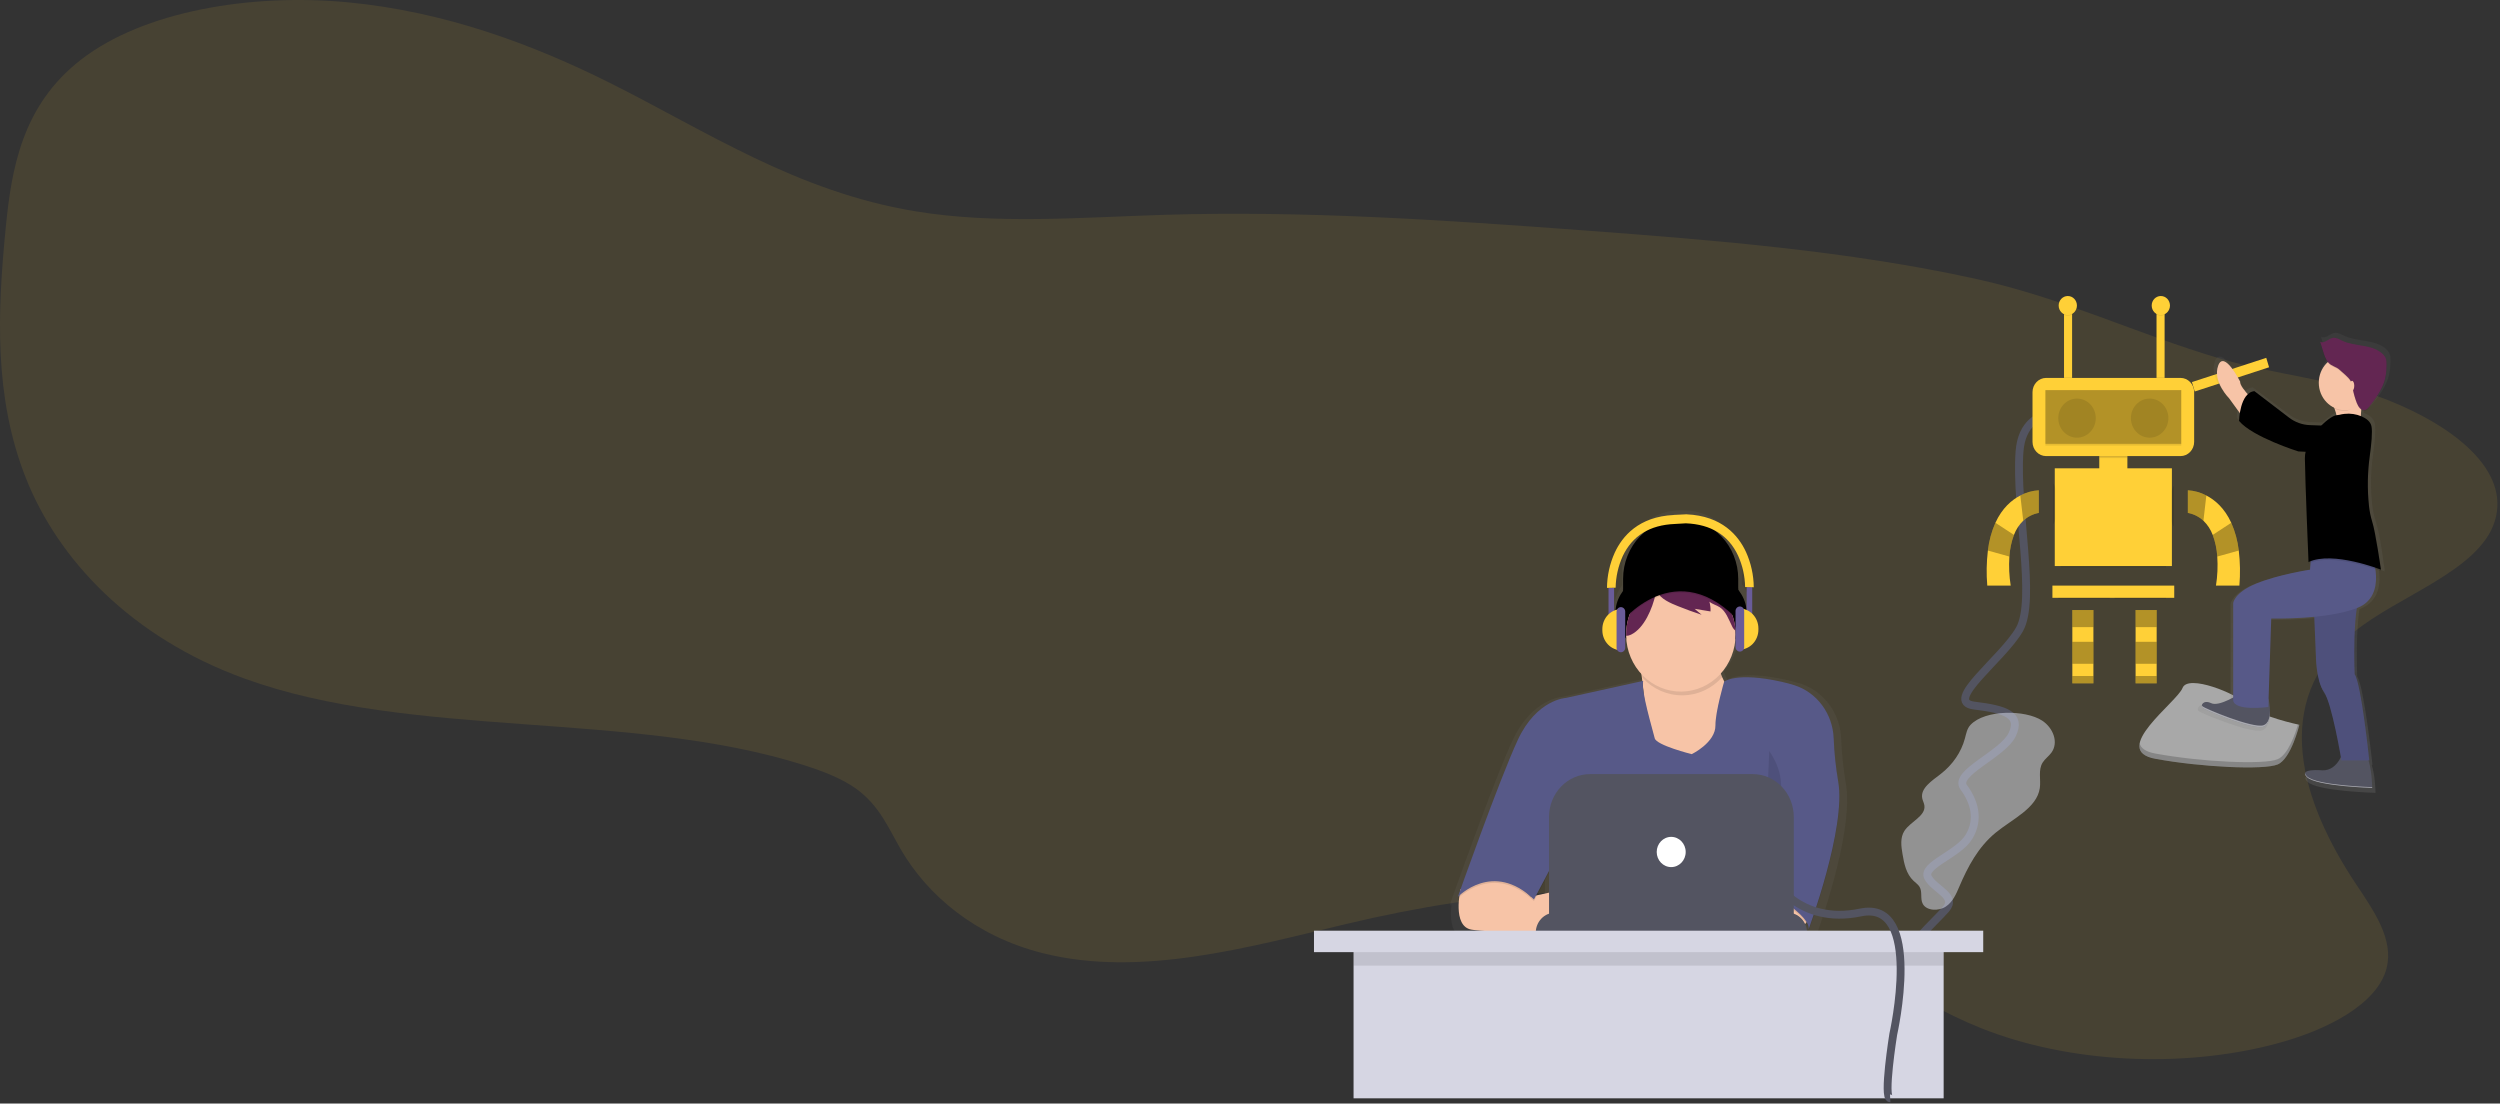 <svg width="956" height="422" viewBox="0 0 956 422" fill="none" xmlns="http://www.w3.org/2000/svg">
<rect x="0" y="0" width="956" height="422" fill="#333333" stroke="none"/>
<path opacity="0.1" d="M900.034 241.775C867.607 268.243 880.205 306.909 900.81 337.876C907.709 348.244 915.512 359.214 912.601 370.332C909.041 383.929 890.14 393.871 870.296 399.14C834.12 408.745 790.829 406.456 757.589 393.18C728.863 381.707 708.291 363.05 679.075 352.099C630.181 333.773 567.948 340.694 514.856 353.317C477.295 362.248 436.23 373.863 398.906 364.529C372.644 357.962 354.491 341.977 344.6 325.033C339.824 316.853 336.358 307.998 327.239 301.514C321.817 297.659 314.742 294.922 307.494 292.615C241.31 271.547 157.719 282.829 93.434 259.462C50.019 243.681 22.224 213.912 9.918 182.871C-2.389 151.83 -0.955 119.282 2.169 87.314C4.39 64.596 8.374 40.342 30.984 22.808C54.903 4.26 95.952 -2.637 133.055 0.889C170.157 4.414 203.788 16.979 233.375 31.779C270.352 50.275 304.645 73.308 350.045 80.8C380.962 85.903 413.486 83.112 445.373 82.145C498.681 80.529 552.011 84.123 605.026 88.057C655.778 91.824 706.897 95.97 755.246 106.569C789.461 114.07 816.892 127.686 849.2 137.198C870.26 143.399 893.224 145.111 913.164 153.009C937.726 162.737 960.244 179.658 953.951 199.459C947.967 218.285 917.245 227.727 900.034 241.775Z" fill="#FFD037"/>
<path d="M798.238 158.772C798.238 158.772 773.877 151.247 772.267 172.652C770.658 194.057 778.706 229.312 772.267 240.644C765.829 251.976 742.856 268.348 754.946 269.815C767.036 271.282 773.072 273.381 769.451 280.936C765.829 288.49 746.917 295.625 750.941 301.081C754.965 306.538 756.977 313.253 752.953 319.968C748.929 326.683 734.846 330.88 737.26 335.497C739.674 340.114 748.527 342.632 744.1 347.669C739.674 352.705 726.843 364.161 731.85 364.099" stroke="#535461" stroke-width="3" stroke-miterlimit="10"/>
<path d="M833.824 144.512H782.451C779.569 144.512 777.232 146.949 777.232 149.955V168.968C777.232 171.974 779.569 174.411 782.451 174.411H833.824C836.707 174.411 839.043 171.974 839.043 168.968V149.955C839.043 146.949 836.707 144.512 833.824 144.512Z" fill="#FFD037"/>
<path opacity="0.1" d="M834.116 169.823H782.159V170.383H834.116V169.823Z" fill="black"/>
<path opacity="0.3" d="M834.116 149.184H782.159V169.74H834.116V149.184Z" fill="black"/>
<path opacity="0.1" d="M794.253 167.365C798.21 167.365 801.419 164.019 801.419 159.89C801.419 155.762 798.21 152.416 794.253 152.416C790.295 152.416 787.086 155.762 787.086 159.89C787.086 164.019 790.295 167.365 794.253 167.365Z" fill="black"/>
<path opacity="0.1" d="M822.023 167.365C825.981 167.365 829.189 164.019 829.189 159.89C829.189 155.762 825.981 152.416 822.023 152.416C818.065 152.416 814.856 155.762 814.856 159.89C814.856 164.019 818.065 167.365 822.023 167.365Z" fill="black"/>
<path d="M813.512 174.411H802.762V180.953H813.512V174.411Z" fill="#FFD037"/>
<path d="M830.533 179.083H785.742V216.458H830.533V179.083Z" fill="#FFD037"/>
<path d="M831.429 223.933H784.846V228.605H831.429V223.933Z" fill="#FFD037"/>
<path d="M792.461 239.818V245.424V253.833V258.505V261.308H800.523V258.505V253.833V245.424V239.818V233.277H792.461V239.818Z" fill="#FFD037"/>
<path d="M816.648 233.277V239.818V245.424V253.833V258.505V261.308H824.71V258.505V253.833V245.424V239.818V233.277H816.648Z" fill="#FFD037"/>
<path d="M779.642 187.493V196.135C777.429 196.538 775.367 197.575 773.686 199.13C772.127 200.635 770.915 202.489 770.141 204.552C769.153 207.201 768.564 209.993 768.395 212.83C768.141 216.539 768.307 220.266 768.89 223.934H759.932C759.559 219.471 759.637 214.979 760.167 210.532C760.589 206.857 761.559 203.273 763.042 199.91C765.637 194.233 769.328 191.152 772.571 189.479C774.769 188.308 777.177 187.631 779.642 187.493Z" fill="#FFD037"/>
<path opacity="0.3" d="M800.523 233.277H792.461V239.817H800.523V233.277Z" fill="black"/>
<path opacity="0.3" d="M800.523 245.424H792.461V253.833H800.523V245.424Z" fill="black"/>
<path opacity="0.3" d="M800.523 258.505H792.461V261.308H800.523V258.505Z" fill="black"/>
<path opacity="0.3" d="M824.71 233.277H816.648V239.817H824.71V233.277Z" fill="black"/>
<path opacity="0.3" d="M824.71 245.424H816.648V253.833H824.71V245.424Z" fill="black"/>
<path opacity="0.3" d="M824.71 258.505H816.648V261.308H824.71V258.505Z" fill="black"/>
<path opacity="0.3" d="M779.642 187.493V196.135C777.429 196.538 775.367 197.575 773.686 199.13L772.571 189.479C774.769 188.308 777.177 187.631 779.642 187.493Z" fill="black"/>
<path opacity="0.3" d="M770.141 204.552C769.153 207.201 768.564 209.993 768.395 212.83L760.167 210.532C760.589 206.857 761.559 203.273 763.042 199.91L770.141 204.552Z" fill="black"/>
<path d="M836.634 187.493V196.135C838.847 196.538 840.909 197.575 842.589 199.13C844.148 200.635 845.36 202.489 846.135 204.552C847.123 207.201 847.712 209.993 847.881 212.83C848.134 216.539 847.968 220.266 847.385 223.934H856.343C856.716 219.471 856.638 214.979 856.109 210.532C855.686 206.857 854.716 203.273 853.234 199.91C850.638 194.233 846.947 191.152 843.704 189.479C841.507 188.308 839.098 187.631 836.634 187.493Z" fill="#FFD037"/>
<path opacity="0.3" d="M836.634 187.493V196.135C838.847 196.538 840.909 197.575 842.589 199.13L843.704 189.479C841.507 188.308 839.098 187.631 836.634 187.493Z" fill="black"/>
<path opacity="0.3" d="M846.135 204.552C847.123 207.201 847.712 209.993 847.881 212.83L856.109 210.532C855.686 206.857 854.716 203.273 853.234 199.91L846.135 204.552Z" fill="black"/>
<path opacity="0.1" d="M813.512 174.411H802.762V175.185H813.512V174.411Z" fill="black"/>
<path opacity="0.1" d="M831.329 185.742V201.39C830.793 200.787 830.496 199.995 830.496 199.172V187.958C830.496 187.136 830.793 186.345 831.329 185.742Z" fill="black"/>
<path opacity="0.1" d="M785.901 186.774V198.488C785.848 199.229 785.553 199.928 785.066 200.47V184.792C785.553 185.335 785.848 186.034 785.901 186.774Z" fill="black"/>
<path opacity="0.1" d="M828.294 216.459H787.983V217.012H828.294V216.459Z" fill="black"/>
<path opacity="0.1" d="M806.793 228.606H787.086V229.035H806.793V228.606Z" fill="black"/>
<path opacity="0.1" d="M828.294 228.606H808.586V229.035H828.294V228.606Z" fill="black"/>
<path d="M792.369 116.841H789.284V144.512H792.369V116.841Z" fill="#FFD037"/>
<path d="M827.74 116.841H824.656V144.512H827.74V116.841Z" fill="#FFD037"/>
<path opacity="0.1" d="M790.724 120.702C792.655 120.702 794.22 119.07 794.22 117.056C794.22 115.042 792.655 113.409 790.724 113.409C788.793 113.409 787.228 115.042 787.228 117.056C787.228 119.07 788.793 120.702 790.724 120.702Z" fill="black"/>
<path d="M790.724 120.488C792.655 120.488 794.22 118.855 794.22 116.841C794.22 114.827 792.655 113.195 790.724 113.195C788.793 113.195 787.228 114.827 787.228 116.841C787.228 118.855 788.793 120.488 790.724 120.488Z" fill="#FFD037"/>
<path opacity="0.1" d="M826.301 120.702C828.232 120.702 829.797 119.07 829.797 117.056C829.797 115.042 828.232 113.409 826.301 113.409C824.37 113.409 822.805 115.042 822.805 117.056C822.805 119.07 824.37 120.702 826.301 120.702Z" fill="black"/>
<path d="M826.301 120.488C828.232 120.488 829.797 118.855 829.797 116.841C829.797 114.827 828.232 113.195 826.301 113.195C824.37 113.195 822.805 114.827 822.805 116.841C822.805 118.855 824.37 120.488 826.301 120.488Z" fill="#FFD037"/>
<path opacity="0.5" d="M753.557 277.156C752.182 278.593 751.868 280.566 751.379 282.395C749.984 287.617 746.699 292.435 742.121 295.973C738.768 298.565 734.272 301.435 735.067 305.302C735.257 306.226 735.759 307.088 735.891 308.02C736.462 312.053 730.551 314.179 728.262 317.708C726.558 320.337 727.013 323.595 727.52 326.59C728.14 330.255 728.89 334.166 731.773 336.865C732.551 337.593 733.479 338.225 734.021 339.103C735.238 341.07 734.18 343.649 735.286 345.667C736.76 348.357 741.403 348.474 744.098 346.66C746.792 344.846 748.038 341.863 749.232 339.067C752.459 331.509 756.426 323.927 763.134 318.423C769.565 313.146 778.92 309.053 780.023 301.372C780.496 298.079 779.298 294.47 781.129 291.568C781.994 290.197 783.44 289.181 784.419 287.871C787.337 283.968 785.165 278.321 780.893 275.549C774.442 271.364 759.168 271.297 753.557 277.156Z" fill="#DEE3F3"/>
<path d="M866.616 136.839L838.195 146.101L839.275 149.707L867.696 140.444L866.616 136.839Z" fill="#FFD037"/>
<path d="M879.27 277.165C879.27 277.165 863.688 273.914 859.533 269.58C855.378 265.246 836.68 257.662 834.602 263.079C832.524 268.497 806.555 286.916 824.214 290.167C841.874 293.417 865.766 294.501 870.96 292.334C876.154 290.167 879.27 277.165 879.27 277.165Z" fill="#A8A8A8"/>
<path opacity="0.2" d="M824.214 288.154C841.874 291.405 865.766 292.488 870.96 290.321C874.915 288.671 877.664 280.742 878.751 277.052C879.079 277.125 879.27 277.165 879.27 277.165C879.27 277.165 876.154 290.167 870.96 292.334C865.766 294.501 841.874 293.417 824.214 290.167C819.117 289.229 817.659 287.025 818.208 284.236C818.644 286.056 820.42 287.456 824.214 288.154Z" fill="black"/>
<path d="M913.873 135.47C913.596 134.748 913.153 134.108 912.584 133.606C908.403 129.631 901.64 130.836 896.449 128.408C895.253 127.848 894.026 127.072 892.728 127.285C890.914 127.582 889.228 129.735 887.647 128.78L887.761 129.139C887.723 129.12 887.685 129.101 887.647 129.078C888.035 130.309 888.423 131.541 888.81 132.772C889.257 134.19 889.727 135.65 890.595 136.831C889.312 137.999 888.329 139.484 887.738 141.15C887.146 142.816 886.965 144.61 887.21 146.368C887.455 148.127 888.119 149.793 889.141 151.214C890.162 152.636 891.51 153.767 893.059 154.505C893.114 154.629 893.168 154.753 893.221 154.879C893.271 154.902 893.321 154.922 893.371 154.944C893.715 155.77 893.973 156.633 894.138 157.517C892.793 157.711 890.447 159.263 888.139 161.555L883.525 161.391C880.544 161.287 877.66 160.264 875.236 158.451L861.438 148.105C860.455 148.205 859.528 148.633 858.795 149.323C857.082 147.461 855.628 145.516 855.751 144.377C855.751 144.377 849.335 131.851 847.002 138.114C844.669 144.377 851.377 150.938 851.377 150.938L855.632 156.688C855.464 157.696 855.358 158.714 855.314 159.736C860.564 165.999 878.938 171.665 878.938 171.665L881.803 171.81C881.809 171.865 881.814 171.911 881.819 171.957C881.643 172.741 881.557 173.544 881.562 174.349C881.564 174.465 881.566 174.586 881.568 174.707C881.567 174.787 881.561 174.867 881.562 174.946C881.708 184.937 883.021 215.506 883.021 215.506C883.276 215.387 883.54 215.278 883.808 215.176L883.604 217.891C883.604 217.891 871.355 219.681 862.313 223.26C853.272 226.838 852.981 231.014 852.981 231.014V267.856C850.397 269.238 846.323 271.055 844.231 270.082C841.961 269.027 840.714 269.914 840.489 270.839V270.839C840.443 271.021 840.439 271.212 840.479 271.396L840.481 271.407C840.501 271.489 840.53 271.569 840.568 271.643L840.577 271.661C840.619 271.738 840.671 271.809 840.731 271.872C841.606 272.767 860.564 280.521 864.938 279.328C865.073 279.291 865.206 279.244 865.335 279.189C865.377 279.17 865.414 279.146 865.455 279.126C865.536 279.086 865.618 279.048 865.693 279.001C865.738 278.973 865.779 278.94 865.822 278.91C865.887 278.864 865.954 278.82 866.015 278.769C866.058 278.733 866.096 278.693 866.137 278.655C866.193 278.603 866.25 278.552 866.303 278.495C866.341 278.454 866.375 278.408 866.411 278.364C866.461 278.305 866.511 278.246 866.557 278.183C866.59 278.137 866.62 278.088 866.651 278.04C866.695 277.973 866.74 277.907 866.781 277.836C866.809 277.787 866.834 277.736 866.86 277.685C866.899 277.61 866.939 277.536 866.974 277.458C866.997 277.407 867.018 277.355 867.039 277.303C867.074 277.22 867.109 277.137 867.14 277.051C867.159 277 867.175 276.948 867.192 276.896C867.222 276.805 867.253 276.713 867.28 276.619C867.294 276.57 867.306 276.52 867.319 276.47C867.346 276.369 867.371 276.268 867.394 276.165C867.404 276.119 867.413 276.072 867.423 276.026C867.445 275.916 867.467 275.805 867.486 275.693C867.493 275.651 867.499 275.609 867.505 275.567C867.524 275.447 867.541 275.327 867.556 275.204C867.56 275.169 867.563 275.134 867.567 275.099C867.582 274.968 867.595 274.837 867.605 274.705C867.607 274.677 867.609 274.649 867.611 274.622C867.622 274.48 867.63 274.339 867.636 274.197C867.637 274.178 867.638 274.159 867.639 274.14C867.645 273.988 867.649 273.836 867.651 273.684L867.651 273.655C867.645 271.876 867.456 270.103 867.088 268.365L868.146 236.978C873.875 237.071 879.603 236.851 885.31 236.319L885.937 251.294C885.937 251.294 885.937 261.135 889.145 265.609C891.891 269.437 895.063 286.369 895.921 291.173C894.742 293.518 892.488 296.416 888.562 296.327C888.562 296.327 881.175 295.661 881.592 297.78L881.593 297.784C881.604 297.839 881.62 297.894 881.639 297.946L881.644 297.96C881.667 298.021 881.694 298.08 881.724 298.138L881.731 298.15C881.76 298.204 881.795 298.261 881.833 298.318C881.841 298.33 881.848 298.342 881.856 298.354C881.899 298.416 881.946 298.48 882 298.546L882.014 298.562C882.063 298.622 882.117 298.684 882.176 298.746C882.192 298.764 882.208 298.781 882.225 298.799C882.291 298.868 882.36 298.938 882.437 299.011C886.229 302.59 908.394 303.187 908.394 303.187L908.394 303.173L908.394 303.163L908.394 303.119L908.394 303.106C908.394 303.083 908.393 303.054 908.393 303.023L908.393 303.01C908.38 301.975 908.248 296.54 906.92 292.45H907.228C907.228 292.45 904.02 262.328 901.395 258.75C901.395 258.75 900.697 242.867 902.271 232.913C902.368 232.876 902.466 232.84 902.561 232.803C909.914 229.939 910.436 222.885 909.678 217.702C911.069 218.169 911.894 218.488 911.894 218.488C911.894 218.488 911.869 218.263 911.821 217.864C911.868 217.881 911.894 217.891 911.894 217.891C911.894 217.891 911.754 216.944 911.523 215.466C910.997 211.402 909.978 204.3 908.893 200.947C908.718 200.21 908.55 199.58 908.394 199.103C907.768 197.088 907.338 195.012 907.11 192.908C906.813 190.18 906.662 187.438 906.66 184.693C906.684 181.024 906.953 177.362 907.466 173.733C907.911 170.564 908.312 166.959 908.278 164.442C908.309 163.565 908.25 162.687 908.103 161.823C907.713 159.965 905.994 158.756 904.207 157.987C904.092 157.938 903.974 157.897 903.858 157.851C903.901 157.147 903.958 156.348 904.032 155.507C904.247 155.662 904.489 155.769 904.744 155.823C905 155.877 905.263 155.876 905.519 155.821C906.287 155.645 906.838 154.976 907.329 154.347C909.914 151.036 912.568 147.584 913.561 143.471C913.958 141.633 914.141 139.753 914.108 137.87C914.108 137.767 914.108 137.664 914.108 137.561C914.146 136.855 914.067 136.147 913.873 135.47Z" fill="url(#paint0_linear)"/>
<path d="M890.339 151.612C890.339 151.612 894.255 157.739 893.416 160.657C892.576 163.574 902.647 161.824 902.647 161.824C902.647 161.824 902.927 150.445 904.885 147.819C906.843 145.193 890.339 151.612 890.339 151.612Z" fill="#F7C4A7"/>
<path d="M864.464 155.551C864.464 155.551 856.352 148.548 856.631 145.922C856.631 145.922 850.477 133.668 848.239 139.795C846.001 145.922 852.435 152.341 852.435 152.341L860.268 163.137L864.464 155.551Z" fill="#F7C4A7"/>
<path d="M856.212 265.402C856.212 265.402 848.659 270.362 845.582 268.903C842.505 267.445 841.386 269.779 842.225 270.654C843.064 271.529 861.247 279.115 865.443 277.948C869.639 276.781 867.505 267.224 867.505 267.224L856.212 265.402Z" fill="#535461"/>
<path d="M896.213 286.702C896.213 286.702 894.395 294.725 888.101 294.579C888.101 294.579 878.59 293.704 882.227 297.205C885.863 300.706 907.123 301.29 907.123 301.29C907.123 301.29 907.123 289.327 903.206 286.702C899.29 284.076 896.213 286.702 896.213 286.702Z" fill="#535461"/>
<path d="M884.744 230.098L885.583 250.522C885.583 250.522 885.583 260.15 888.66 264.527C891.737 268.903 895.374 290.786 895.374 290.786H906.004C906.004 290.786 902.927 261.317 900.409 257.816C900.409 257.816 899.29 231.849 903.206 226.013L884.744 230.098Z" fill="#575988"/>
<path opacity="0.1" d="M884.744 230.098L885.583 250.522C885.583 250.522 885.583 260.15 888.66 264.527C891.737 268.903 895.374 290.786 895.374 290.786H906.004C906.004 290.786 902.927 261.317 900.409 257.816C900.409 257.816 899.29 231.849 903.206 226.013L884.744 230.098Z" fill="black"/>
<path d="M906.843 211.716C906.843 211.716 913.277 227.764 901.528 232.432C889.779 237.1 868.52 236.517 868.52 236.517L867.401 270.362C867.401 270.362 854.254 272.113 853.974 267.736V230.681C853.974 230.681 854.254 226.597 862.925 223.095C871.597 219.594 883.346 217.843 883.346 217.843L883.905 210.257L906.843 211.716Z" fill="#575988"/>
<path opacity="0.1" d="M896.534 158.852C898.768 158.595 901.029 158.928 903.107 159.821C904.821 160.574 906.469 161.756 906.843 163.574C907.285 165.728 906.795 170.557 906.232 174.643C905.331 181.049 905.217 187.548 905.891 193.985C906.179 196.665 906.577 199.003 907.123 200.046C908.801 203.255 910.479 218.427 910.479 218.427C910.479 218.427 892.017 211.133 882.786 215.509C882.786 215.509 881.527 185.603 881.387 175.829C881.279 168.26 890.479 159.635 893.556 159.344C895.359 159.173 894.742 159.046 896.534 158.852Z" fill="black"/>
<path d="M896.534 158.269C898.768 158.011 901.029 158.344 903.107 159.238C904.821 159.99 906.469 161.172 906.843 162.991C907.285 165.144 906.795 169.974 906.232 174.059C905.331 180.465 905.217 186.965 905.891 193.401C906.109 195.459 906.521 197.489 907.123 199.462C908.381 203.401 910.479 217.844 910.479 217.844C910.479 217.844 892.017 210.549 882.786 214.926C882.786 214.926 881.527 185.019 881.387 175.245C881.279 167.677 890.479 159.052 893.556 158.76C895.359 158.589 894.742 158.463 896.534 158.269Z" fill="black"/>
<path opacity="0.1" d="M901.528 174.37L881.667 173.203C881.667 173.203 880.403 163.047 883.27 163.151L902.927 163.866C902.927 163.866 907.123 169.118 901.528 174.37Z" fill="black"/>
<path d="M901.528 173.787L878.87 172.619C878.87 172.619 861.247 167.076 856.212 160.949C856.212 160.949 856.491 150.153 862.086 149.57L875.319 159.692C877.632 161.461 880.403 162.463 883.27 162.568L902.927 163.283C902.927 163.283 907.122 168.535 901.528 173.787Z" fill="black"/>
<path opacity="0.1" d="M902.507 152.925C902.839 150.158 904.042 149.24 904.885 148.11C906.843 145.484 890.339 151.903 890.339 151.903C891.19 153.271 891.936 154.706 892.57 156.196C893.888 156.829 895.321 157.157 896.772 157.155C899.206 157.155 900.766 154.423 902.507 152.925Z" fill="black"/>
<path d="M896.772 156.864C902.334 156.864 906.843 152.161 906.843 146.36C906.843 140.559 902.334 135.856 896.772 135.856C891.211 135.856 886.702 140.559 886.702 146.36C886.702 152.161 891.211 156.864 896.772 156.864Z" fill="#F7C4A7"/>
<path opacity="0.1" d="M890.413 138.998C889.341 137.776 888.826 136.146 888.339 134.569L887.224 130.955C888.74 131.89 890.357 129.783 892.096 129.493C893.342 129.285 894.518 130.044 895.665 130.591C900.645 132.967 907.131 131.788 911.141 135.676C911.689 136.171 912.113 136.797 912.378 137.5C912.564 138.167 912.64 138.863 912.602 139.557C912.635 141.398 912.459 143.237 912.078 145.036C911.126 149.06 908.58 152.437 906.101 155.677C905.63 156.292 905.101 156.947 904.364 157.118C902.925 157.453 901.811 155.831 901.254 154.406C900.517 152.52 899.973 150.557 899.631 148.551C899.545 147.693 899.32 146.856 898.967 146.076C898.1 144.473 895.963 142.956 894.664 141.715C893.387 140.495 891.607 140.357 890.413 138.998Z" fill="black"/>
<path d="M890.413 138.706C889.341 137.484 888.826 135.854 888.339 134.278L887.224 130.663C888.74 131.598 890.357 129.492 892.096 129.201C893.342 128.993 894.518 129.752 895.665 130.299C900.645 132.675 907.131 131.496 911.141 135.385C911.689 135.879 912.113 136.505 912.378 137.208C912.564 137.876 912.64 138.571 912.602 139.265C912.635 141.107 912.459 142.946 912.078 144.744C911.126 148.769 908.58 152.145 906.101 155.385C905.63 156 905.101 156.655 904.364 156.826C902.925 157.162 901.811 155.539 901.254 154.115C900.517 152.228 899.973 150.265 899.631 148.259C899.545 147.401 899.32 146.564 898.967 145.784C898.1 144.181 895.963 142.665 894.664 141.423C893.387 140.203 891.607 140.065 890.413 138.706Z" fill="#632652"/>
<path d="M899.43 149.424C899.893 149.424 900.269 148.575 900.269 147.527C900.269 146.48 899.893 145.631 899.43 145.631C898.967 145.631 898.591 146.48 898.591 147.527C898.591 148.575 898.967 149.424 899.43 149.424Z" fill="#F7C4A7"/>
<path opacity="0.1" d="M904.465 198.149C904.465 198.149 903.906 199.9 901.108 199.608C898.311 199.316 890.199 198.733 890.199 199.608" fill="black"/>
<path opacity="0.5" d="M882.227 296.913C881.842 296.604 881.558 296.179 881.413 295.696C881.339 296.075 881.564 296.567 882.227 297.205C885.863 300.706 907.123 301.29 907.123 301.29C907.123 301.29 907.123 301.187 907.119 300.998C906.985 300.994 885.852 300.404 882.227 296.913Z" fill="white"/>
<path opacity="0.5" d="M865.443 277.365C861.247 278.532 843.064 270.946 842.225 270.071C842.113 269.952 842.033 269.805 841.992 269.644C841.944 269.819 841.94 270.004 841.98 270.181C842.021 270.358 842.106 270.521 842.225 270.654C843.064 271.529 861.247 279.115 865.443 277.948C867.602 277.348 868.084 274.525 868.044 271.926C868.003 274.349 867.441 276.809 865.443 277.365Z" fill="white"/>
<path d="M705.872 299.726C704.891 294.034 704.289 288.277 704.07 282.498V282.498C703.878 277.738 702.278 273.157 699.49 269.383C696.702 265.609 692.863 262.828 688.499 261.421C686.91 260.911 685.158 260.434 683.225 260.006C666.273 256.251 661.124 259.53 660.539 259.961C660.045 259.019 659.616 258.042 659.255 257.037C659.227 256.935 659.2 256.831 659.172 256.728C662.527 252.996 664.571 248.189 664.971 243.09C667.798 240.099 669.45 236.491 669.45 232.607C669.45 229.266 668.227 226.13 666.086 223.415V218.143C666.086 215.128 665.517 212.142 664.411 209.357C663.305 206.571 661.683 204.04 659.639 201.908C657.595 199.776 655.168 198.085 652.498 196.931C649.827 195.777 646.965 195.183 644.074 195.183H642.289C639.398 195.183 636.536 195.777 633.865 196.931C631.194 198.085 628.768 199.776 626.723 201.908C624.679 204.04 623.058 206.571 621.952 209.357C620.846 212.142 620.276 215.128 620.276 218.143V223.834C618.347 226.319 617.275 229.409 617.233 232.607C617.233 236.41 618.817 239.947 621.537 242.9C621.909 248.186 624.047 253.168 627.578 256.979C627.697 257.841 627.82 258.769 627.94 259.748L597.611 266.438C597.611 266.438 585.918 266.94 578.39 283.145C572.017 296.865 559.33 332.135 555.587 342.636H555.587L555.587 342.636C554.909 344.539 554.524 345.63 554.524 345.63C554.524 345.63 554.648 345.499 554.886 345.275C554.651 345.939 554.524 346.298 554.524 346.298C554.524 346.298 554.708 346.104 555.058 345.785C554.527 350.179 554.451 357.721 559.97 358.661C564.596 359.449 576.513 359.772 585.518 359.905V359.914H586.143C592.11 359.998 596.65 359.998 596.65 359.998V359.914H693.477V358.879C693.478 357.939 693.296 357.008 692.943 356.144C692.989 356.088 693.034 356.031 693.078 355.975C693.596 356.688 693.941 357.522 694.083 358.405C694.072 358.491 694.057 358.577 694.037 358.661C694.037 358.661 694.057 358.607 694.094 358.507C694.117 358.782 694.098 359.06 694.037 359.329C694.037 359.329 706.46 325.943 706.327 306.008C706.363 303.904 706.211 301.801 705.872 299.726ZM628.437 264.256C628.277 263.304 628.174 262.342 628.129 261.377L628.13 261.35C628.237 262.288 628.341 263.26 628.437 264.256ZM590.804 335.968V343.925L586.022 344.99L590.804 335.968Z" fill="url(#paint1_linear)"/>
<path d="M642.684 198.394H642.684C648.522 198.394 654.121 200.813 658.249 205.119C662.378 209.425 664.697 215.265 664.697 221.354V231.148H620.672V221.354C620.672 215.265 622.991 209.425 627.119 205.119C631.247 200.813 636.846 198.394 642.684 198.394Z" fill="black"/>
<path d="M642.838 252.342C656.695 252.342 667.929 244.291 667.929 234.36C667.929 224.428 656.695 216.377 642.838 216.377C628.98 216.377 617.747 224.428 617.747 234.36C617.747 244.291 628.98 252.342 642.838 252.342Z" fill="black"/>
<path d="M626.752 251.78C626.752 251.78 631.986 280.36 626.752 288.067C621.518 295.774 642.761 298.824 642.761 298.824L664.774 290.475L667.852 269.924C667.852 269.924 654.46 262.056 657.231 246.161L626.752 251.78Z" fill="#F7C4A7"/>
<path d="M691.712 348.116C691.712 348.116 693.098 354.378 685.555 355.502C681.1 356.186 676.57 356.129 672.133 355.335L670.469 339.607H688.018L691.712 348.116Z" fill="#F7C4A7"/>
<path d="M558.503 340.101C558.503 340.101 555.172 354.217 562.715 355.502C570.258 356.786 597.966 356.786 597.966 356.786V340.088L585.423 342.882L573.645 331.097L558.503 340.101Z" fill="#F7C4A7"/>
<path opacity="0.1" d="M628.368 261.013L598.89 267.515C598.89 267.515 587.653 267.997 580.418 283.571C573.183 299.146 557.481 343.621 557.481 343.621C557.481 343.621 570.874 329.491 586.575 344.584L597.043 324.835L594.734 356.144H675.857V341.373C675.857 341.373 692.79 350.846 691.558 356.144C691.558 356.144 706.048 317.204 702.931 299.506C701.989 294.035 701.41 288.503 701.2 282.949V282.949C701.015 278.374 699.478 273.972 696.798 270.345C694.119 266.719 690.43 264.046 686.236 262.693C684.709 262.203 683.025 261.745 681.168 261.334C663.773 257.48 659.309 261.334 659.309 261.334C659.309 261.334 655.939 272.769 655.999 277.952C656.076 284.615 646.917 289.03 646.917 289.03C646.917 289.03 633.371 285.659 632.755 282.929C632.14 280.199 627.291 264.224 628.368 261.013Z" fill="black"/>
<path d="M628.368 260.37L598.89 266.873C598.89 266.873 587.653 267.355 580.418 282.929C573.183 298.503 557.481 342.978 557.481 342.978C557.481 342.978 570.874 328.849 586.575 343.942L597.043 324.193L594.734 355.502H675.857V340.73C675.857 340.73 692.79 350.204 691.558 355.502C691.558 355.502 706.048 316.561 702.931 298.864C701.989 293.393 701.41 287.861 701.2 282.306V282.306C701.015 277.732 699.478 273.329 696.798 269.703C694.119 266.076 690.429 263.403 686.236 262.051C684.709 261.561 683.025 261.103 681.168 260.691C663.773 256.838 659.309 260.691 659.309 260.691C659.309 260.691 655.939 272.127 655.999 277.309C656.076 283.973 646.917 288.388 646.917 288.388C646.917 288.388 633.371 285.016 632.755 282.287C632.14 279.557 627.291 263.581 628.368 260.37Z" fill="#575988"/>
<path opacity="0.1" d="M658.496 259.006C657.258 255.349 656.98 251.412 657.693 247.606L627.214 253.225C627.214 253.225 627.654 255.628 628.151 259.227C630.12 261.359 632.485 263.051 635.102 264.199C637.718 265.348 640.53 265.93 643.369 265.909C646.207 265.888 649.012 265.266 651.613 264.079C654.213 262.892 656.555 261.166 658.496 259.006Z" fill="black"/>
<path d="M663.696 242.629C663.696 248.374 661.525 253.888 657.654 257.975C653.783 262.062 648.523 264.394 643.015 264.463C637.507 264.533 632.195 262.336 628.229 258.348C624.264 254.36 621.966 248.902 621.832 243.158C621.827 242.982 621.826 242.805 621.826 242.629C621.825 238.54 622.925 234.533 625 231.064C627.074 227.596 630.041 224.804 633.562 223.007C634.19 222.687 634.835 222.399 635.497 222.143C638.943 220.822 642.66 220.462 646.28 221.099C646.282 221.101 646.285 221.101 646.288 221.101C650.925 221.924 655.16 224.354 658.311 227.998C661.461 231.641 663.342 236.286 663.65 241.182C663.681 241.66 663.696 242.143 663.696 242.629Z" fill="#F7C4A7"/>
<g opacity="0.1">
<path opacity="0.1" d="M635.468 222.655C635.477 222.648 635.487 222.641 635.497 222.636C634.835 222.891 634.19 223.179 633.562 223.499C630.041 225.297 627.074 228.088 625 231.557C622.925 235.026 621.825 239.033 621.826 243.121C621.826 243.298 621.827 243.475 621.832 243.651C622.483 243.633 623.123 243.473 623.71 243.181C628.815 240.697 631.876 233.094 633.079 227.793C633.51 225.895 633.922 223.756 635.468 222.655Z" fill="black"/>
<path opacity="0.1" d="M651.492 223.268C649.835 222.474 648.086 221.911 646.288 221.594C647.762 221.947 649.079 222.81 650.025 224.042C650.489 224.7 650.873 225.414 651.169 226.17C648.383 224.899 645.366 224.275 642.326 224.341C639.285 224.407 636.295 225.16 633.562 226.55C634.877 229.554 638.951 231.194 641.671 232.29C644.65 233.49 647.663 234.586 650.712 235.58C649.814 234.819 648.917 234.059 648.02 233.3C650.045 233.636 652.072 233.972 654.098 234.308C654.164 233.046 654.021 231.782 653.674 230.571C654.831 231.55 656.383 231.878 657.647 232.709C660.016 234.267 661.001 237.272 662.292 239.864C662.591 240.577 663.058 241.2 663.65 241.675C663.4 237.749 662.139 233.967 659.999 230.727C657.859 227.487 654.92 224.91 651.492 223.268Z" fill="black"/>
</g>
<path d="M635.468 222.162C635.477 222.155 635.487 222.148 635.497 222.143C634.835 222.398 634.19 222.686 633.562 223.006C630.041 224.803 627.074 227.595 625 231.064C622.925 234.533 621.825 238.54 621.826 242.628C621.826 242.805 621.827 242.982 621.832 243.158C622.483 243.14 623.123 242.98 623.71 242.688C628.815 240.204 631.876 232.601 633.079 227.3C633.51 225.402 633.922 223.263 635.468 222.162Z" fill="#632652"/>
<path d="M651.492 222.775C649.835 221.981 648.085 221.418 646.288 221.101C647.762 221.454 649.079 222.317 650.025 223.549C650.488 224.207 650.873 224.921 651.169 225.677C648.383 224.406 645.366 223.782 642.325 223.848C639.285 223.913 636.295 224.667 633.562 226.057C634.876 229.061 638.951 230.7 641.671 231.797C644.65 232.996 647.663 234.093 650.712 235.087C649.814 234.326 648.917 233.566 648.019 232.807C650.045 233.143 652.071 233.479 654.098 233.815C654.164 232.553 654.021 231.289 653.674 230.078C654.831 231.057 656.383 231.385 657.646 232.216C660.015 233.774 661.001 236.779 662.292 239.371C662.591 240.084 663.058 240.707 663.65 241.182C663.4 237.256 662.139 233.474 659.999 230.234C657.859 226.994 654.92 224.417 651.492 222.775Z" fill="#632652"/>
<path opacity="0.1" d="M619.44 239.027C619.44 239.027 640.991 211.09 665.928 239.027L663.773 232.765C663.773 232.765 652.074 214.943 643.762 218.797C635.449 222.65 627.291 225.38 627.291 225.38L619.44 239.027Z" fill="black"/>
<path d="M619.44 238.534C619.44 238.534 640.991 210.597 665.928 238.534L663.773 232.273C663.773 232.273 652.074 214.45 643.762 218.304C635.449 222.157 627.291 224.887 627.291 224.887L619.44 238.534Z" fill="black"/>
<path opacity="0.1" d="M601.738 298.744C601.738 298.744 597.12 311.589 603.585 323.149C610.05 334.71 597.889 339.526 597.889 339.526" fill="black"/>
<path opacity="0.1" d="M676.55 287.184C676.55 287.184 684.554 297.781 679.32 307.254C674.087 316.727 674.395 339.526 674.395 339.526" fill="black"/>
<path d="M594.657 348.999H683.631C685.59 348.999 687.47 349.811 688.855 351.257C690.241 352.702 691.02 354.662 691.02 356.706H587.268C587.268 354.662 588.046 352.702 589.432 351.257C590.818 349.811 592.697 348.999 594.657 348.999H594.657Z" fill="#535461"/>
<path d="M608.041 296.015H670.247C674.409 296.015 678.4 297.739 681.343 300.809C684.286 303.878 685.94 308.042 685.94 312.383V350.765H592.348V312.383C592.348 308.042 594.001 303.878 596.944 300.809C599.887 297.739 603.879 296.015 608.041 296.015Z" fill="#535461"/>
<path d="M639.067 331.579C642.127 331.579 644.608 328.991 644.608 325.798C644.608 322.606 642.127 320.018 639.067 320.018C636.006 320.018 633.525 322.606 633.525 325.798C633.525 328.991 636.006 331.579 639.067 331.579Z" fill="white"/>
<path opacity="0.1" d="M620.672 225.928C620.672 225.928 641.853 203.848 664.697 225.526" stroke="black" stroke-miterlimit="10"/>
<path d="M670.049 224.522H667.922V237.096H670.049V224.522Z" fill="#6A5C99"/>
<path d="M665.086 232.658C667.029 232.658 668.893 233.463 670.267 234.896C671.641 236.33 672.413 238.274 672.413 240.301V240.794C672.413 242.821 671.641 244.765 670.267 246.198C668.893 247.631 667.029 248.437 665.086 248.437V232.658Z" fill="#FFD037"/>
<path d="M665.322 231.918H665.322C664.408 231.918 663.667 232.691 663.667 233.644V247.45C663.667 248.403 664.408 249.176 665.322 249.176C666.236 249.176 666.977 248.403 666.977 247.45V233.644C666.977 232.691 666.236 231.918 665.322 231.918Z" fill="#6A5C99"/>
<path d="M615.102 237.342H617.229V224.768H615.102V237.342Z" fill="#6A5C99"/>
<path d="M620.066 248.683C618.122 248.683 616.259 247.878 614.884 246.445C613.51 245.011 612.738 243.067 612.738 241.04V240.547C612.738 238.52 613.51 236.576 614.884 235.143C616.259 233.71 618.122 232.904 620.066 232.904V248.683Z" fill="#FFD037"/>
<path d="M619.829 249.423H619.829C620.743 249.423 621.484 248.65 621.484 247.697V233.89C621.484 232.937 620.743 232.165 619.829 232.165C618.916 232.165 618.175 232.937 618.175 233.89V247.697C618.175 248.65 618.916 249.423 619.829 249.423Z" fill="#6A5C99"/>
<path d="M667.67 211.082C664.79 204.835 658.516 197.282 644.993 196.68L644.994 196.662L644.832 196.67L644.821 196.67L644.821 196.671L640.03 196.909L640.031 196.933C626.597 197.578 620.353 205.102 617.481 211.329C615.572 215.547 614.559 220.146 614.512 224.811L616.166 224.768L617.82 224.729C617.892 220.571 618.81 216.477 620.514 212.717C624.161 204.904 630.871 200.749 640.457 200.365L640.457 200.362L644.694 200.118L644.694 200.119C654.281 200.502 660.99 204.658 664.638 212.47C666.341 216.23 667.259 220.325 667.332 224.482L668.986 224.522L670.64 224.564C670.592 219.899 669.579 215.301 667.67 211.082Z" fill="#FFD037"/>
<path d="M743.251 356.808H517.602V419.999H743.251V356.808Z" fill="#D6D6E3"/>
<path opacity="0.1" d="M743.251 361.061H517.602V369.264H743.251V361.061Z" fill="black"/>
<path d="M758.385 355.896H502.467V364.099H758.385V355.896Z" fill="#D6D6E3"/>
<path d="M677.707 335.497C677.707 335.497 687.364 353.964 711.507 348.928C735.65 343.891 723.981 395.515 723.981 395.515C723.981 395.515 720.031 420.141 722.811 419.999" stroke="#535461" stroke-width="3" stroke-miterlimit="10"/>
<defs>
<linearGradient id="paint0_linear" x1="877.28" y1="303.187" x2="877.28" y2="127.249" gradientUnits="userSpaceOnUse">
<stop stop-color="#808080" stop-opacity="0.25"/>
<stop offset="0.535" stop-color="#808080" stop-opacity="0.12"/>
<stop offset="1" stop-color="#808080" stop-opacity="0.1"/>
</linearGradient>
<linearGradient id="paint1_linear" x1="54547.3" y1="114193" x2="54547.3" y2="49471.2" gradientUnits="userSpaceOnUse">
<stop stop-color="#808080" stop-opacity="0.25"/>
<stop offset="0.535" stop-color="#808080" stop-opacity="0.12"/>
<stop offset="1" stop-color="#808080" stop-opacity="0.1"/>
</linearGradient>
</defs>
</svg>
